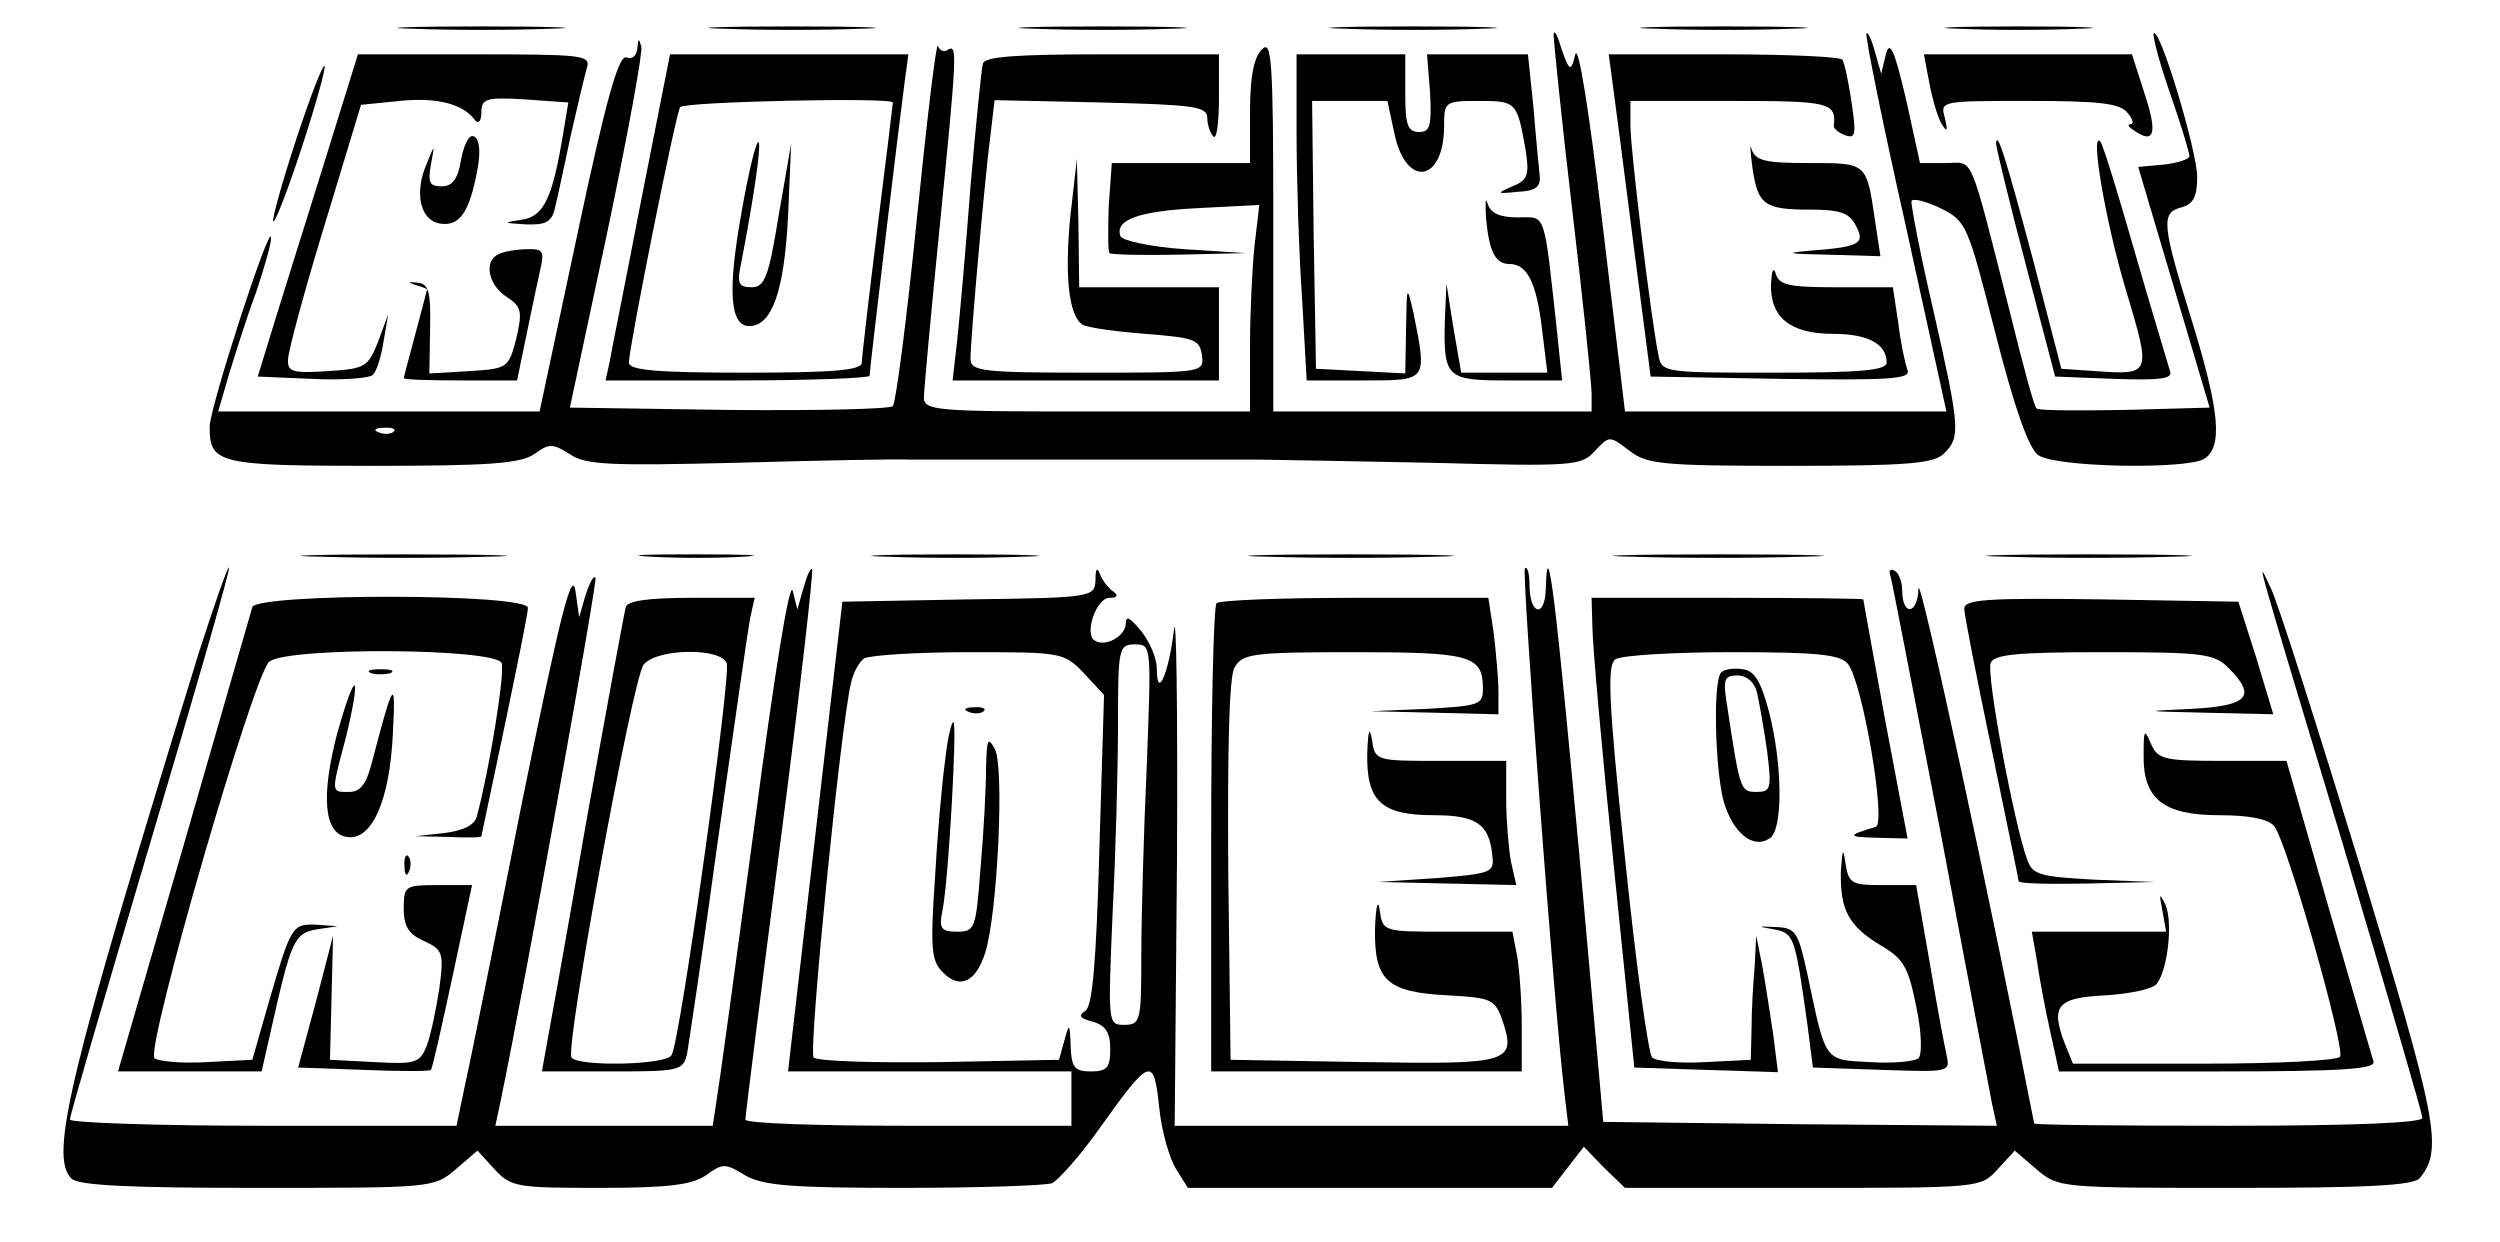 <?xml version="1.0" standalone="no"?>
<!DOCTYPE svg PUBLIC "-//W3C//DTD SVG 20010904//EN"
 "http://www.w3.org/TR/2001/REC-SVG-20010904/DTD/svg10.dtd">
<svg version="1.0" xmlns="http://www.w3.org/2000/svg"
 width="322pt" height="160pt" viewBox="0 0 322 160"
 preserveAspectRatio="xMidYMid meet">

<g transform="translate(0,160) scale(0.1,-0.1)"
fill="#000000" stroke="none">
<path d="M532 1563 c49 -2 127 -2 176 0 48 1 8 3 -88 3 -96 0 -136 -2 -88 -3z"/>
<path d="M933 1563 c48 -2 126 -2 175 0 48 1 8 3 -88 3 -96 0 -136 -2 -87 -3z"/>
<path d="M1333 1563 c48 -2 126 -2 175 0 48 1 8 3 -88 3 -96 0 -136 -2 -87 -3z"/>
<path d="M1733 1563 c48 -2 126 -2 175 0 48 1 8 3 -88 3 -96 0 -136 -2 -87 -3z"/>
<path d="M2133 1563 c48 -2 126 -2 175 0 48 1 8 3 -88 3 -96 0 -136 -2 -87 -3z"/>
<path d="M2523 1563 c42 -2 112 -2 155 0 42 1 7 3 -78 3 -85 0 -120 -2 -77 -3z"/>
<path d="M2001 1555 c0 -5 10 -107 24 -225 14 -118 25 -225 25 -237 l0 -23
-205 0 -205 0 0 241 c0 214 -2 239 -15 225 -10 -10 -15 -35 -15 -80 l0 -66
-89 0 -89 0 -4 -56 c-1 -31 -1 -58 1 -60 2 -2 43 -3 90 -2 l86 2 -79 5 c-44 3
-81 11 -83 17 -7 21 23 32 101 36 l78 4 -6 -51 c-3 -27 -6 -87 -6 -132 l0 -83
-210 0 c-193 0 -210 1 -210 18 0 9 9 107 20 217 23 229 23 238 11 231 -5 -4
-11 -1 -13 5 -2 6 -14 -94 -27 -222 -13 -129 -27 -237 -31 -242 -3 -4 -99 -6
-211 -5 l-205 3 48 225 c26 124 46 232 44 240 -3 11 -4 11 -5 -2 -1 -10 -7
-15 -14 -12 -10 4 -26 -52 -63 -226 l-49 -230 -207 0 -207 0 14 48 c8 26 23
74 35 106 11 33 20 64 19 70 -1 21 -79 -219 -79 -244 0 -47 11 -50 210 -50
151 0 190 3 208 15 19 14 24 14 46 0 20 -14 52 -15 217 -11 107 3 206 5 222 4
37 0 422 0 450 0 12 0 110 -2 218 -4 186 -5 196 -4 213 15 19 20 19 20 44 1
23 -18 41 -20 208 -20 153 0 185 3 198 16 21 21 21 31 -14 185 -17 73 -29 136
-28 140 2 4 18 0 37 -9 34 -17 35 -20 71 -161 25 -98 43 -148 55 -157 21 -16
191 -19 214 -5 24 15 20 61 -15 175 -40 129 -41 142 -14 149 15 4 20 14 20 39
0 33 -48 193 -56 185 -2 -2 7 -37 21 -77 14 -40 25 -77 25 -81 0 -4 -15 -9
-33 -11 l-33 -3 46 -155 46 -155 -109 -3 c-60 -1 -112 -1 -114 2 -3 2 -18 58
-34 123 -54 212 -46 193 -83 193 l-33 0 -18 82 c-15 64 -21 77 -26 58 l-6 -25
-8 28 c-4 15 -9 26 -11 24 -2 -2 20 -112 50 -245 l53 -242 -207 0 -207 0 -29
242 c-17 144 -31 232 -35 218 -6 -25 -8 -23 -22 20 -3 8 -6 11 -6 5z m-1494
-511 c-3 -3 -12 -4 -19 -1 -8 3 -5 6 6 6 11 1 17 -2 13 -5z"/>
<path d="M420 1398 c-23 -73 -52 -167 -65 -208 l-23 -75 70 -3 c39 -2 74 1 78
5 5 4 11 24 14 43 l6 35 -13 -35 c-13 -33 -17 -35 -65 -38 -45 -3 -52 -1 -51
15 0 10 21 88 47 173 l47 155 50 5 c48 5 82 -4 97 -25 4 -5 8 -1 8 10 0 18 6
20 56 17 l56 -4 -6 -36 c-14 -86 -25 -111 -54 -115 -25 -4 -25 -4 5 -6 26 -1
34 3 38 22 3 12 12 54 20 92 9 39 18 78 21 88 5 16 -6 17 -145 17 l-150 0 -41
-132z"/>
<path d="M826 1343 c-20 -104 -39 -198 -41 -210 l-5 -23 170 0 c93 0 170 3
170 6 0 8 39 333 45 377 l5 37 -153 0 -154 0 -37 -187z m324 125 c0 -2 -9 -75
-20 -163 -11 -88 -20 -166 -20 -172 0 -10 -37 -13 -150 -13 -113 0 -150 3
-150 13 0 19 60 319 66 329 4 7 274 13 274 6z"/>
<path d="M955 1326 c-18 -100 -15 -146 10 -146 29 0 45 44 50 141 l4 94 -16
-92 c-13 -80 -18 -93 -35 -93 -16 0 -19 5 -14 28 16 82 27 155 23 159 -3 2
-13 -39 -22 -91z"/>
<path d="M1266 1518 c-2 -7 -9 -78 -16 -158 -6 -80 -14 -169 -17 -197 l-6 -53
172 0 171 0 0 60 0 60 -90 0 -90 0 -1 83 -2 82 -8 -70 c-8 -77 -3 -131 15
-143 6 -4 43 -9 81 -12 63 -5 70 -7 73 -27 3 -23 3 -23 -147 -23 -137 0 -151
2 -151 18 0 25 19 239 26 290 l5 43 137 -3 c120 -3 137 -5 137 -20 0 -9 4 -20
8 -24 4 -4 7 18 7 49 l0 57 -150 0 c-112 0 -152 -3 -154 -12z"/>
<path d="M1670 1427 c0 -57 3 -152 7 -210 l6 -107 74 0 c82 0 81 -1 64 85 -9
39 -9 39 -10 -18 l-1 -58 -57 3 -58 3 -3 173 -2 172 48 0 49 0 9 -42 c15 -71
64 -63 64 10 0 31 1 32 45 32 48 0 49 -1 60 -63 5 -32 3 -39 -17 -47 -21 -9
-21 -10 7 -7 23 1 30 6 28 22 -1 11 -5 50 -8 88 l-7 67 -65 0 -65 0 4 -50 c2
-42 0 -50 -14 -50 -15 0 -18 9 -18 50 l0 50 -70 0 -70 0 0 -103z"/>
<path d="M2077 1493 c3 -21 15 -114 27 -208 l22 -170 168 -3 c141 -2 167 0
163 11 -3 8 -9 35 -12 61 l-7 46 -73 0 c-62 0 -74 3 -78 18 -3 9 -5 3 -6 -14
-1 -43 25 -64 80 -64 45 0 69 -13 69 -37 0 -10 -33 -13 -145 -13 -142 0 -145
0 -149 23 -9 43 -36 263 -36 295 l0 32 130 0 c127 0 135 -2 132 -32 -1 -3 6
-9 14 -12 14 -5 15 0 9 41 -4 27 -9 51 -12 56 -2 4 -71 7 -153 7 l-148 0 5
-37z"/>
<path d="M2485 1493 c4 -21 11 -45 16 -53 7 -11 8 -9 4 8 -6 22 -6 22 108 22
90 0 117 -3 127 -15 7 -8 9 -15 4 -15 -5 0 -2 -4 6 -9 25 -17 29 -2 12 49
l-16 50 -134 0 -134 0 7 -37z"/>
<path d="M381 1419 c-18 -55 -31 -102 -29 -104 2 -3 19 41 37 96 18 55 31 102
29 104 -2 3 -19 -41 -37 -96z"/>
<path d="M594 1395 c-4 -25 -11 -35 -25 -35 -16 0 -18 5 -14 28 5 27 5 27 -5
2 -17 -38 -9 -74 17 -78 25 -4 38 15 48 70 4 21 3 38 -4 42 -6 4 -13 -8 -17
-29z"/>
<path d="M2257 1385 c7 -49 15 -55 75 -55 37 0 50 -4 58 -20 13 -24 6 -28 -60
-33 -33 -3 -27 -4 24 -5 l68 -2 -7 46 c-11 75 -10 74 -85 74 -57 0 -69 3 -74
18 -2 9 -2 -1 1 -23z"/>
<path d="M2571 1415 c0 -5 17 -75 38 -155 l38 -145 76 -3 c59 -2 76 0 72 10
-2 7 -23 76 -45 152 -22 77 -42 142 -45 144 -13 13 7 -104 33 -191 33 -110 33
-110 -39 -105 l-44 3 -35 135 c-36 135 -48 174 -49 155z"/>
<path d="M1914 1319 c4 -43 12 -59 30 -59 23 0 35 -24 42 -83 l7 -57 -55 0
-56 0 -10 58 -9 57 -2 -47 c-2 -75 2 -78 81 -78 l70 0 -6 58 c-18 164 -14 152
-51 152 -23 0 -35 5 -39 18 -3 9 -3 1 -2 -19z"/>
<path d="M643 1273 c-20 -8 -15 -39 9 -55 20 -13 21 -19 13 -54 -10 -38 -11
-39 -61 -42 l-51 -3 1 58 c1 48 -2 58 -17 59 -12 1 -13 1 -2 -3 8 -2 15 -5 15
-6 0 -1 -7 -27 -15 -57 -8 -30 -15 -56 -15 -57 0 -2 33 -3 73 -3 l73 0 13 63
c7 34 15 72 18 85 4 18 1 22 -18 21 -13 0 -30 -3 -36 -6z"/>
<path d="M413 883 c59 -2 155 -2 215 0 59 1 10 3 -108 3 -118 0 -167 -2 -107
-3z"/>
<path d="M838 883 c34 -2 88 -2 120 0 31 2 3 3 -63 3 -66 0 -92 -1 -57 -3z"/>
<path d="M1143 883 c48 -2 126 -2 175 0 48 1 8 3 -88 3 -96 0 -136 -2 -87 -3z"/>
<path d="M1633 883 c59 -2 155 -2 215 0 59 1 10 3 -108 3 -118 0 -167 -2 -107
-3z"/>
<path d="M2102 883 c59 -2 158 -2 220 0 62 1 14 3 -107 3 -121 0 -172 -2 -113
-3z"/>
<path d="M2583 883 c59 -2 155 -2 215 0 59 1 10 3 -108 3 -118 0 -167 -2 -107
-3z"/>
<path d="M256 759 c-167 -542 -193 -648 -164 -677 9 -9 76 -12 239 -12 226 0
228 0 256 24 l28 24 22 -24 c21 -23 29 -24 135 -24 89 0 119 4 137 16 22 16
25 16 51 0 23 -13 59 -16 203 -16 97 0 183 3 192 6 8 4 36 35 60 69 67 94 71
95 78 29 3 -30 13 -66 22 -80 l15 -24 235 0 234 0 20 26 21 27 26 -27 27 -26
229 0 c229 0 229 0 251 24 l22 24 28 -24 c28 -24 30 -24 256 -24 171 0 231 3
238 13 30 37 22 75 -77 401 -55 179 -106 340 -115 358 -20 43 -24 58 94 -334
55 -186 101 -342 101 -348 0 -6 -86 -10 -250 -10 -137 0 -250 1 -250 3 -53
272 -148 713 -149 689 -1 -34 -21 -36 -21 -2 0 10 -4 22 -10 25 -5 3 -8 0 -5
-7 2 -7 31 -157 65 -333 33 -176 63 -332 66 -348 l6 -27 -254 2 -253 3 -31
346 c-30 325 -41 419 -43 341 -1 -39 -21 -34 -21 5 0 15 -3 24 -6 21 -4 -5 37
-559 51 -676 l5 -42 -254 0 -253 0 3 347 c1 192 -1 322 -4 291 -7 -57 -22 -90
-22 -49 0 13 -9 34 -20 48 -14 17 -20 21 -20 10 0 -16 -26 -31 -40 -22 -14 8
2 55 19 55 10 0 12 3 5 8 -6 4 -14 14 -17 22 -4 10 -6 8 -6 -7 -1 -22 -3 -23
-163 -25 l-163 -3 -35 -302 -35 -303 182 0 183 0 0 -35 0 -35 -210 0 c-115 0
-210 3 -210 8 0 4 20 164 45 356 25 192 43 351 41 353 -2 2 -7 -9 -11 -24 l-8
-28 -6 24 c-4 15 -24 -110 -49 -300 -24 -178 -46 -339 -49 -356 l-5 -33 -140
0 -140 0 6 28 c37 179 126 675 123 678 -3 3 -8 -8 -13 -23 l-8 -28 -5 35 c-5
27 -21 -40 -70 -280 -34 -173 -67 -336 -73 -362 l-10 -48 -249 0 c-137 0 -249
4 -249 8 0 5 47 166 104 358 57 192 103 351 101 353 -2 1 -19 -48 -39 -110z
m1221 -146 c-4 -87 -7 -197 -7 -245 0 -83 -1 -88 -22 -88 -21 0 -21 1 -15 143
4 78 7 188 7 245 0 98 1 102 22 102 21 0 21 -1 15 -157z m-81 120 l26 -28 -6
-199 c-4 -146 -9 -202 -18 -208 -10 -6 -7 -10 10 -14 16 -5 22 -14 22 -35 0
-24 -4 -29 -25 -29 -21 0 -25 5 -26 33 -1 29 -2 30 -8 7 l-7 -25 -154 -3 c-84
-1 -157 1 -162 6 -7 7 34 421 48 482 3 14 11 28 17 32 7 4 67 8 134 8 120 0
123 0 149 -27z"/>
<path d="M1248 683 c7 -3 16 -2 19 1 4 3 -2 6 -13 5 -11 0 -14 -3 -6 -6z"/>
<path d="M1217 618 c-4 -29 -10 -98 -13 -153 -6 -87 -4 -103 10 -117 22 -23
43 -13 55 25 16 51 25 242 12 263 -9 16 -10 11 -11 -26 0 -25 -3 -82 -7 -127
-6 -79 -7 -83 -30 -83 -21 0 -24 4 -19 28 8 40 19 242 14 242 -3 0 -8 -24 -11
-52z"/>
<path d="M325 818 c-2 -7 -42 -145 -88 -305 l-85 -293 93 0 92 0 12 53 c26
116 30 125 59 130 l27 4 -28 2 c-31 1 -32 -1 -62 -104 l-20 -70 -59 -3 c-32
-2 -62 1 -67 5 -12 12 128 496 148 511 26 19 292 17 299 -2 5 -12 -17 -144
-32 -198 -3 -11 -18 -18 -42 -21 l-37 -4 43 -1 c23 -1 42 -1 42 1 0 1 14 65
30 142 16 77 30 145 30 152 0 19 -349 19 -355 1z"/>
<path d="M806 818 c-2 -7 -25 -132 -51 -277 -25 -145 -49 -277 -52 -293 l-5
-28 91 0 c86 0 91 1 96 23 2 12 21 137 40 277 20 140 38 267 41 283 l6 27 -82
0 c-56 0 -82 -4 -84 -12z m130 -72 c6 -15 -60 -488 -71 -505 -7 -13 -121 -15
-129 -3 -8 14 79 489 93 506 17 21 99 22 107 2z"/>
<path d="M1567 823 c-4 -3 -7 -141 -7 -305 l0 -298 200 0 200 0 0 59 c0 32 -3
73 -6 90 l-6 31 -84 0 c-83 0 -83 0 -87 28 -2 15 -5 5 -6 -24 -1 -67 15 -82
94 -86 54 -3 60 -5 69 -29 20 -58 13 -60 -176 -57 l-173 3 -3 243 c-1 156 1
250 8 262 10 18 22 20 153 20 151 0 167 -4 167 -47 0 -21 -5 -22 -72 -26 l-73
-3 83 -2 82 -2 0 29 c0 15 -3 49 -6 75 l-7 46 -172 0 c-94 0 -175 -3 -178 -7z"/>
<path d="M2051 793 c0 -21 12 -157 27 -303 l27 -265 92 -3 93 -3 -6 48 c-4 26
-10 66 -14 88 l-8 40 -2 -40 c-2 -22 -4 -58 -4 -80 l-1 -40 -59 -3 c-32 -2
-63 1 -68 6 -5 5 -21 121 -35 257 -22 208 -23 249 -12 256 8 5 75 9 150 9 110
0 139 -3 149 -15 19 -23 50 -206 36 -210 -37 -11 -37 -13 0 -14 l41 -1 -29
153 c-15 83 -28 153 -28 155 0 1 -79 2 -175 2 l-175 0 1 -37z"/>
<path d="M2530 816 c0 -8 16 -89 35 -180 19 -92 35 -169 35 -171 0 -3 39 -4
88 -3 l87 2 -78 3 c-70 4 -79 6 -86 26 -16 42 -53 238 -47 253 4 11 33 14 146
14 127 0 142 -2 160 -20 37 -37 26 -49 -47 -53 -65 -3 -65 -3 18 -5 l87 -2
-22 73 -23 72 -176 3 c-148 2 -177 0 -177 -12z"/>
<path d="M478 733 c6 -2 18 -2 25 0 6 3 1 5 -13 5 -14 0 -19 -2 -12 -5z"/>
<path d="M2217 734 c-11 -11 -8 -124 3 -166 12 -41 38 -62 59 -48 18 10 17 97
-1 165 -10 37 -18 51 -33 53 -12 2 -24 0 -28 -4z m46 -26 c3 -13 9 -47 13 -75
6 -49 5 -53 -14 -53 -20 0 -21 2 -37 108 -6 37 -5 42 13 42 12 0 22 -9 25 -22z"/>
<path d="M435 658 c-22 -83 -18 -132 12 -136 32 -5 55 47 59 133 4 74 1 70
-27 -37 -7 -28 -15 -38 -29 -38 -24 0 -24 -3 -4 72 8 33 13 62 11 65 -3 2 -12
-24 -22 -59z"/>
<path d="M1761 629 c-1 -61 18 -79 86 -79 54 0 71 -11 75 -51 3 -23 0 -24 -72
-30 l-75 -5 89 -2 89 -2 -7 31 c-3 17 -6 53 -6 80 l0 49 -84 0 c-85 0 -85 0
-89 28 -3 17 -5 11 -6 -19z"/>
<path d="M2761 628 c-1 -57 25 -78 98 -78 38 0 63 -5 70 -14 16 -18 92 -286
85 -297 -3 -5 -82 -9 -175 -9 l-169 0 -11 27 c-18 48 -9 58 53 61 31 2 61 8
66 15 14 18 21 79 11 102 -8 16 -8 14 -4 -7 l5 -28 -86 0 -87 0 7 -40 c3 -22
11 -63 17 -90 l11 -50 205 0 c160 0 204 3 200 13 -2 6 -28 96 -58 199 l-54
188 -83 0 c-76 0 -83 2 -92 23 -8 19 -9 17 -9 -15z"/>
<path d="M2371 477 c-1 -49 10 -70 52 -95 29 -17 35 -28 45 -78 7 -32 8 -62 3
-67 -4 -4 -32 -7 -62 -5 -60 3 -57 -1 -81 113 -12 55 -15 60 -41 61 -24 1 -25
1 -2 -3 26 -5 27 -9 43 -123 l7 -55 89 -3 c88 -3 88 -3 83 20 -3 13 -13 67
-22 121 l-17 97 -44 0 c-39 0 -43 2 -47 28 -3 21 -4 19 -6 -11z"/>
<path d="M521 484 c0 -11 3 -14 6 -6 3 7 2 16 -1 19 -3 4 -6 -2 -5 -13z"/>
<path d="M520 430 c0 -23 6 -33 26 -42 24 -11 26 -15 20 -60 -4 -27 -11 -60
-16 -74 -9 -23 -14 -25 -67 -22 l-58 3 2 80 2 80 -22 -85 -23 -85 84 -3 c47
-2 86 -2 87 0 2 2 14 56 28 121 l25 117 -44 0 c-42 0 -44 -1 -44 -30z"/>
</g>
</svg>
